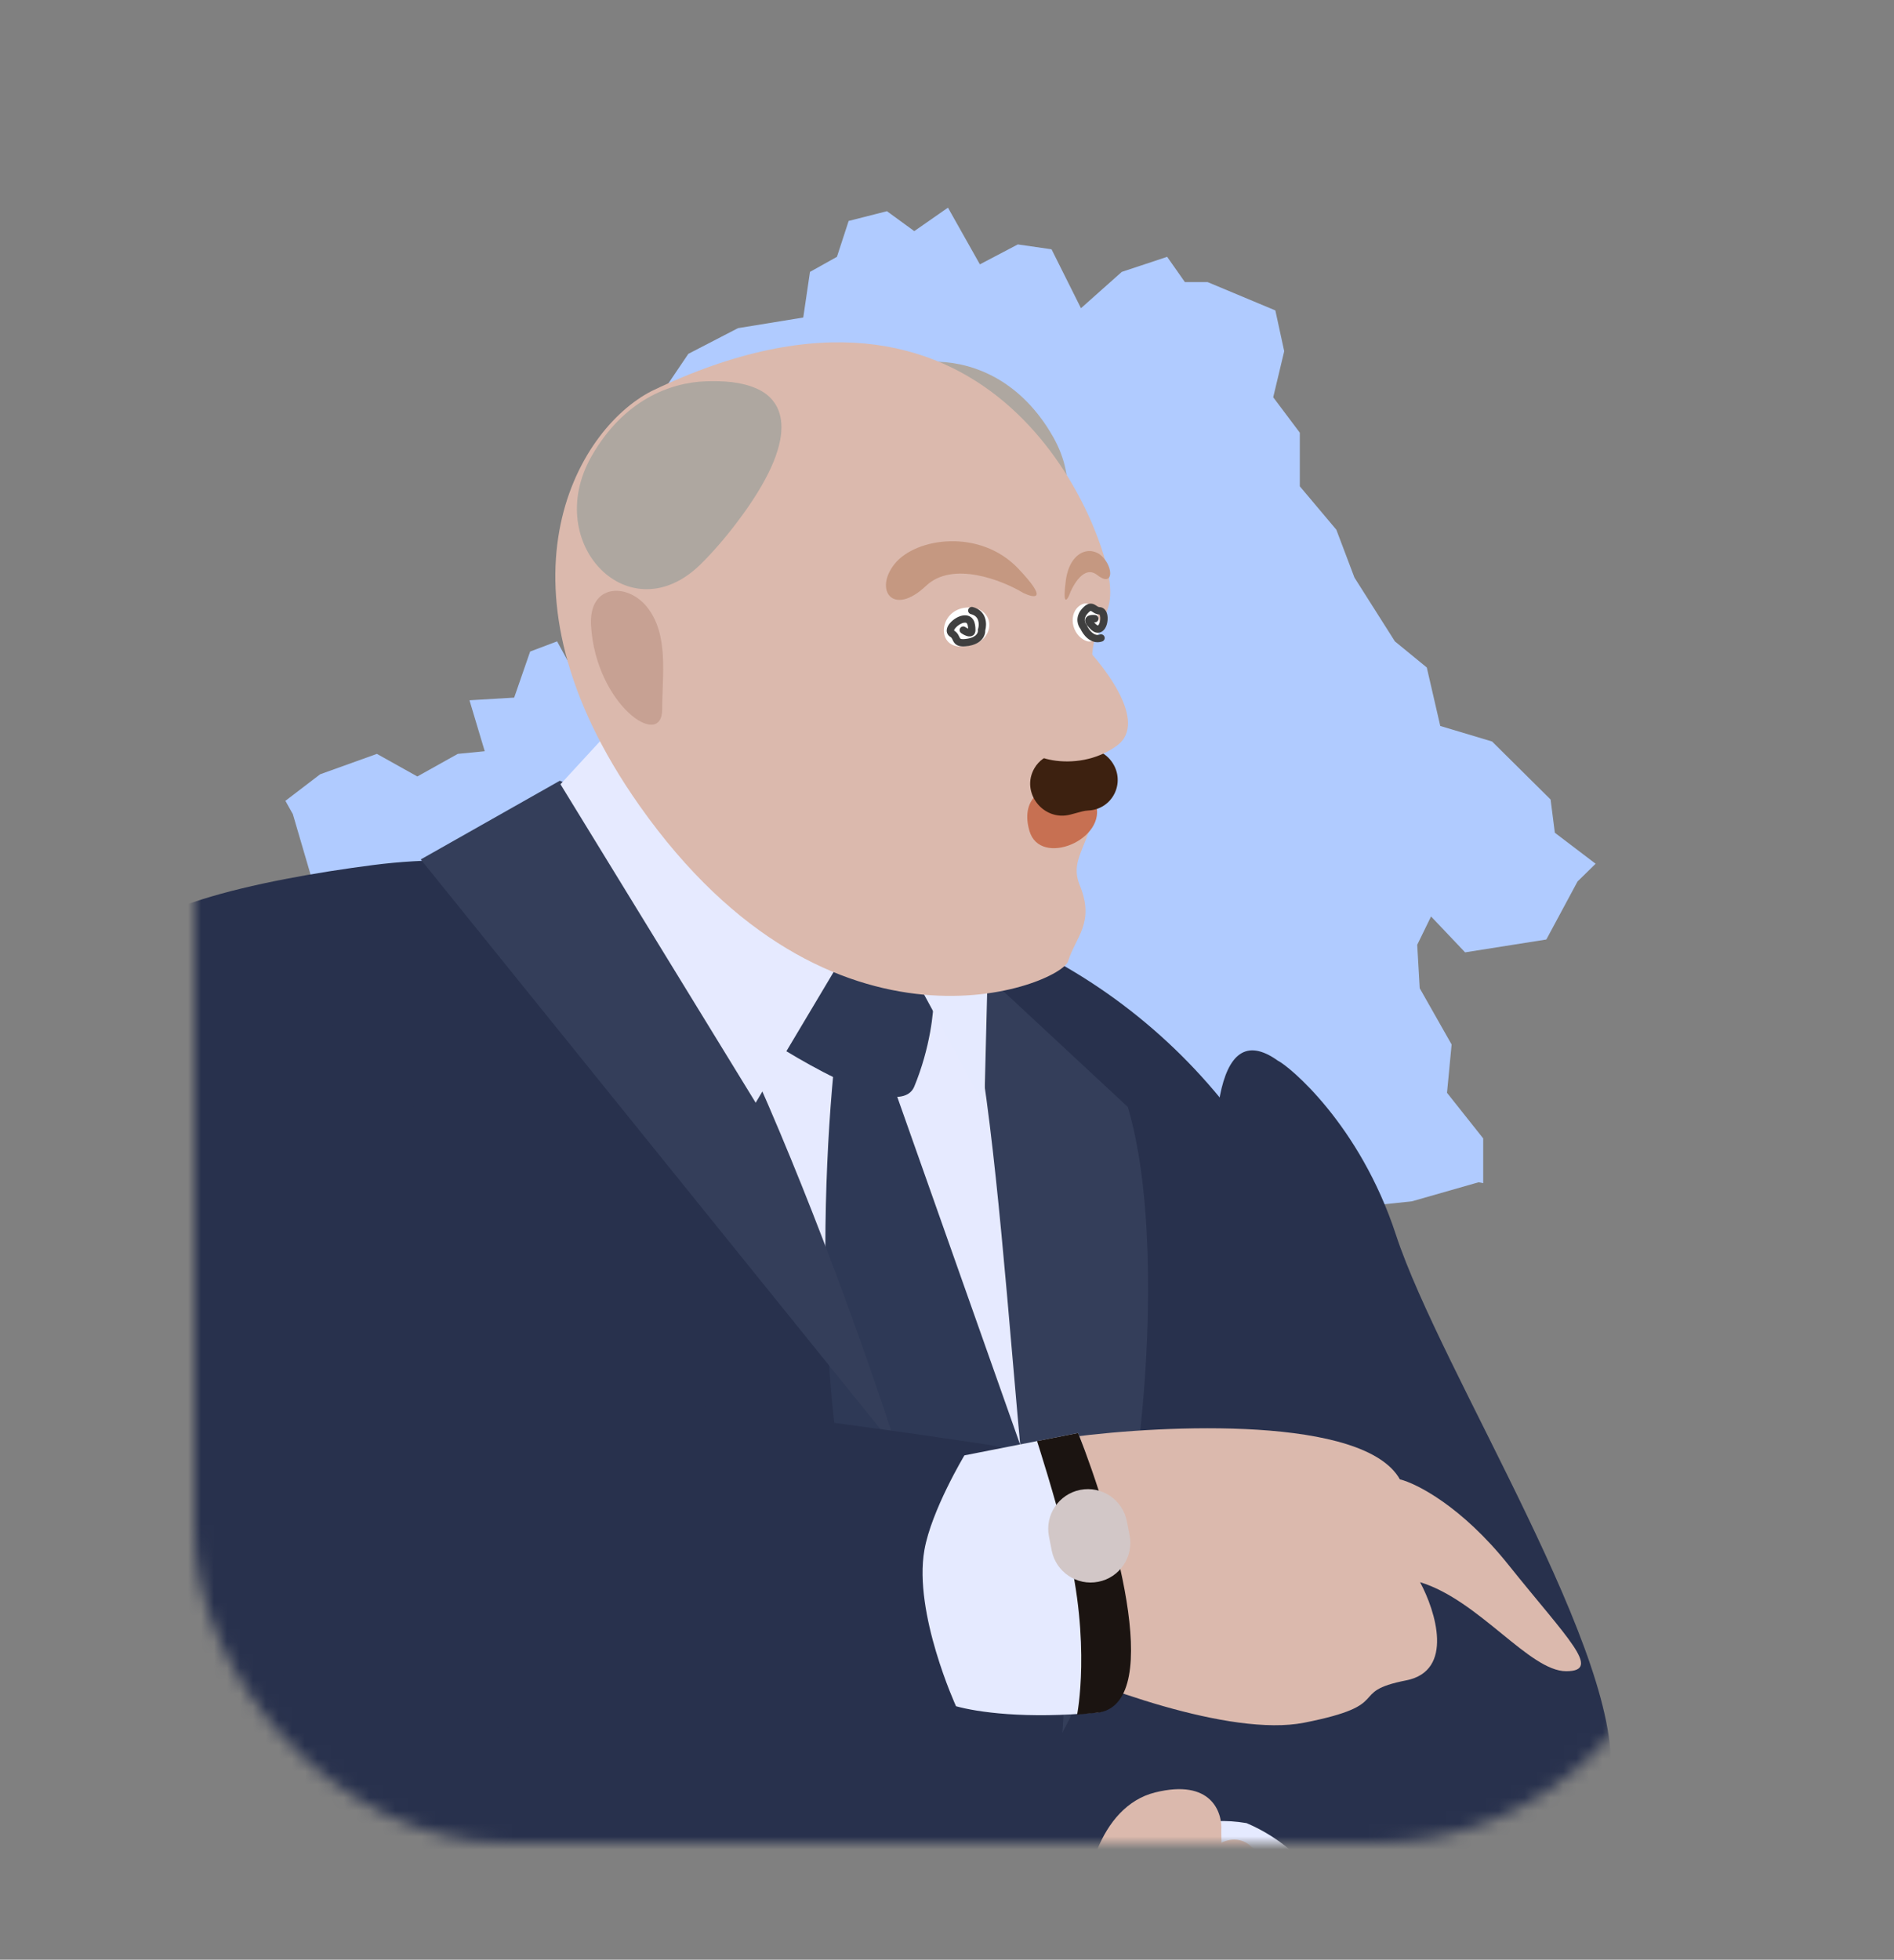 <svg width="146" height="151" viewBox="0 0 146 151" fill="none" xmlns="http://www.w3.org/2000/svg">
<rect x="0" y="0" width="146" height="151" fill="#808080" stroke="none"/>
<path d="M119.856 64.165L119.528 61.604L115.016 57.133L111.024 55.938L109.985 51.432L107.525 49.418L104.408 44.503L103.013 40.816L100.197 37.471V33.341L98.147 30.61L98.994 27.06L98.311 23.919L93.088 21.735H91.338L89.971 19.789L86.472 20.95L83.327 23.749L81.058 19.209L78.46 18.833L75.535 20.369L73.074 16L70.477 17.809L68.371 16.273L65.418 17.024L64.516 19.789L62.438 20.95L61.919 24.465L56.888 25.285L53.06 27.265L50.271 31.395L52.212 32.351V35.116L48.002 37.3L45.733 41.806L44.037 42.181L43.327 46.278L46.443 48.087V51.023H43.819L42.944 49.418L40.866 50.203L39.635 53.753L36.19 53.958L37.366 57.884L35.288 58.088L32.171 59.829L29.054 58.088L24.68 59.659L22 61.707L22.574 62.731L24.406 68.978L26.047 71.879L26.593 75.19L27.988 76.59L28.043 85.089L25.609 86.113L23.805 89.459L24.734 93.418L27.195 97.856L27.085 99.221L29 98.948L32.937 101.201L35.042 99.904L43.463 98.538L47.236 98.334L49.752 96.012L51.283 96.115L54.236 97.958L61.181 99.119L64.133 100.791L64.653 102.362L68.836 100.518L70.805 102.532L72.445 102.464L73.512 101.303L77.148 101.884L78.816 102.771L82.562 100.177L85.87 100.655L86.335 103.283L88.358 104L90.6 100.894L93.088 100.723L95.139 102.293L98.611 101.099L100.717 103.147L103.341 102.771L103.587 98.163L105.283 92.94L108.837 92.565L113.977 91.097L114.333 91.165V87.718L111.544 84.202L111.899 80.481L109.439 76.146L109.247 72.801L110.313 70.616L112.938 73.381L119.2 72.391L121.606 67.919L123 66.554L119.856 64.165Z" fill="#B0CBFF"/>
<mask id="mask0_21_251" style="mask-type:alpha" maskUnits="userSpaceOnUse" x="15" y="10" width="115" height="132">
<rect x="15" y="10" width="115" height="132" rx="24" fill="white"/>
</mask>
<g mask="url(#mask0_21_251)">
<rect x="-0.5" y="-5.5" width="146" height="197" rx="15.5" stroke="black"/>
<path d="M9.281 73.887C8.907 70.162 19.886 67.8 28.786 66.651C32.877 66.123 37.013 66.203 41.12 66.591L64.274 68.779C68.775 69.204 73.182 70.322 77.341 72.093C92.494 78.545 102.761 92.936 103.931 109.364L105.659 133.642C106.874 150.703 94.317 165.643 77.301 167.382C75.618 167.554 73.925 167.59 72.236 167.492L17.662 164.302C2.829 163.435 8.587 154.355 2.852 140.648C0.211 134.337 9.825 125.688 4.199 111.487C-1.428 97.287 8.54 97.57 6.808 85.721C5.076 73.873 9.868 79.726 9.281 73.887Z" fill="#28314D"/>
<path d="M42.807 62.153L71.891 70.415L80.897 85.948L86.151 116.44L70.442 115.462L42.807 62.153Z" fill="#E6EAFF"/>
<path d="M70.861 129.005C62.549 120.214 63.067 93.665 64.364 81.49L68.606 82.934L83.98 126.428C83.07 130.95 79.173 137.796 70.861 129.005Z" fill="#2E3956"/>
<path d="M32.434 66.222L43.151 60.159C51.688 63.245 64.066 95.84 69.188 111.751L32.434 66.222Z" fill="#343E5A"/>
<path d="M86.932 85.288L73.091 72.42C77.54 79.952 77.899 116.986 81.534 134.123C87.841 123.581 90.435 96.882 86.932 85.288Z" fill="#343E5A"/>
<path d="M98.501 81.726C99.338 82.122 104.807 86.603 107.603 95.133C111.099 105.794 125.511 128.025 124.074 137.255C122.865 145.022 112.406 163.085 108.056 163.94C103.705 164.794 89.227 167.596 91.264 143.378C92.303 140.524 100.212 137.726 103.012 134.262C103.369 133.821 103.68 133.497 103.953 133.271L99.911 127.495C96.273 117.06 88.623 74.649 98.501 81.726Z" fill="#28314D"/>
<path d="M58.345 79.555L59.972 74.998C61.554 72.641 68.63 75.27 71.97 76.879C71.987 77.915 71.711 80.734 70.477 83.722C69.243 86.71 59.652 80.443 58.345 79.555Z" fill="#2E3956"/>
<path d="M107.91 113.986C105.155 109.091 89.874 109.777 82.578 110.731L79.688 127.761C84.262 129.886 94.833 133.858 100.526 132.739C107.642 131.341 103.742 130.391 108.396 129.477C112.119 128.745 110.661 124.128 109.467 121.911C114.012 123.295 117.889 128.768 120.727 128.771C123.564 128.774 120.783 126.203 116.279 120.573C112.676 116.069 109.199 114.305 107.91 113.986Z" fill="#DBB9AD"/>
<path d="M10.905 125.476C0.139 120.861 2.113 99.852 5.818 84.064C7.285 77.812 13.163 73.46 19.198 75.653C24.292 77.505 29.635 80.919 32.808 86.849C34.306 89.649 51.252 108.047 54.408 108.406C61.892 109.258 69.926 110.376 76.234 111.331C78.48 111.671 80.255 113.398 80.605 115.642C81.92 124.094 83.094 136.389 80.281 137.907C76.195 140.111 27.657 132.658 10.905 125.476Z" fill="#28314D"/>
<path d="M83.111 110.416L74.343 112.139C74.343 112.139 71.791 116.388 71.258 119.435C70.406 124.3 73.696 131.469 73.696 131.469C75.29 131.915 79.047 132.476 84.595 131.944C88.765 131.544 85.771 117.179 83.111 110.416Z" fill="#E5EAFF"/>
<path d="M83.111 110.416L79.941 111.039C79.941 111.039 81.312 115.266 82.259 119.095C84.127 126.644 83.03 132.113 83.03 132.113L84.783 131.944C89.828 130.953 85.771 117.179 83.111 110.416Z" fill="#1B1411"/>
<path d="M87.075 118.289L86.863 117.21C86.537 115.552 84.929 114.473 83.272 114.798C81.614 115.124 80.534 116.732 80.86 118.389L81.072 119.468C81.397 121.126 83.005 122.206 84.663 121.88C86.321 121.555 87.4 119.947 87.075 118.289Z" fill="#D2C7C7"/>
<path d="M97.111 161.536C108.421 149.787 101.144 142.6 96.091 140.476C82.901 138.233 84.626 160.03 90.838 162.768C95.808 164.958 97.091 162.859 97.111 161.536Z" fill="#E5EAFF"/>
<path d="M97.542 147.768C98.524 144.633 97.236 142.82 96.469 142.305C95.632 141.43 93.356 140.934 90.95 145.946C88.544 150.958 85.203 148.966 83.834 147.344C82.311 148.682 79.277 152.603 79.33 157.581C79.396 163.802 86.512 162.404 88.377 163.159C90.241 163.913 93.197 158.814 95.659 158.331C97.629 157.944 97.24 155.382 96.799 154.149C99.763 153.118 98.53 149.466 97.542 147.768Z" fill="#DBB9AD"/>
<path d="M58.252 84.968L65.92 72.113L48.082 55.127L43.204 60.428L58.252 84.968Z" fill="#E6EAFF"/>
<path d="M89.042 138.112C84.714 139.187 83.219 145.257 83.809 148.737C88.437 151.471 94.534 149.666 94.23 146.69L94.141 141.069C94.245 139.635 93.371 137.038 89.042 138.112Z" fill="#DBB9AD"/>
<path d="M75.878 85.183L69.621 73.663L76.198 72.371L75.878 85.183Z" fill="#E5EAFF"/>
<path d="M81.183 33.668C78.733 29.355 75.149 27.961 72.333 27.875C71.024 27.834 69.655 27.903 68.448 28.434C66.3 29.378 64.987 32.177 69.963 38.746C70.9 39.983 71.821 41.036 72.716 41.927C78.211 47.402 85.011 40.408 81.183 33.668Z" fill="#AEA7A0"/>
<path d="M49.292 62.071C37.417 45.23 44.378 33.11 50.245 30.125C76.335 17.592 84.878 40.132 85.495 44.536C86.111 48.939 83.186 46.402 84.482 55.513C85.777 64.623 82.045 65.319 83.235 68.214C84.425 71.109 82.887 72.237 82.34 74.055C81.794 75.873 64.135 83.122 49.292 62.071Z" fill="#DBB9AD"/>
<path d="M83.17 60.833C83.885 60.986 84.279 61.366 84.452 61.867C85.421 64.672 80.184 66.875 79.355 64.025C78.689 61.737 80.02 60.154 83.17 60.833Z" fill="#C77052"/>
<path d="M81.36 58.056L83.255 57.703C84.23 57.521 85.229 57.954 85.769 58.794C86.764 60.337 85.751 62.344 83.926 62.449L83.882 62.451C83.716 62.461 83.552 62.487 83.392 62.53L82.525 62.762C80.423 63.325 78.651 61.05 79.742 59.188C80.089 58.595 80.678 58.183 81.36 58.056Z" fill="#3D2110"/>
<path d="M71.385 45.14C73.433 43.201 77.238 44.698 78.885 45.689C79.738 46.099 80.855 46.298 78.497 43.815C75.55 40.71 70.614 41.42 68.979 43.432C67.344 45.444 68.825 47.564 71.385 45.14Z" fill="#C59881"/>
<path d="M74.739 49.74C74.591 49.769 74.445 49.792 74.298 49.808C72.109 50.045 72.32 46.968 74.518 46.813C76.712 46.658 76.89 49.31 74.739 49.74Z" fill="white"/>
<path d="M84.572 44.302C83.579 43.522 82.708 45.051 82.397 45.913C82.216 46.3 81.915 46.608 82.156 44.752C82.459 42.432 84.095 41.997 84.977 42.89C85.859 43.784 85.814 45.276 84.572 44.302Z" fill="#C59881"/>
<path d="M83.737 49.386C84.02 49.494 84.256 49.407 84.45 49.209C85.291 48.345 84.409 46.009 83.35 46.592C82.28 47.181 82.578 48.947 83.737 49.386Z" fill="white"/>
<path d="M86.102 57.452C88.615 55.611 84.972 51.043 82.836 48.989C84.246 55.802 79.097 55.36 78.779 56.856C78.461 58.351 82.96 59.754 86.102 57.452Z" fill="#DBB9AD"/>
<path fill-rule="evenodd" clip-rule="evenodd" d="M84.608 46.729C84.669 46.766 84.711 46.78 84.756 46.781C84.986 46.786 85.149 46.916 85.245 47.074C85.335 47.222 85.372 47.401 85.381 47.566C85.39 47.734 85.371 47.912 85.328 48.075C85.286 48.234 85.215 48.399 85.103 48.526C84.997 48.647 84.863 48.732 84.703 48.752C84.547 48.772 84.408 48.725 84.297 48.662C84.087 48.542 83.905 48.322 83.767 48.135C83.695 48.038 83.62 47.895 83.657 47.73C83.696 47.555 83.834 47.472 83.922 47.436C84.013 47.399 84.113 47.386 84.192 47.382C84.275 47.378 84.358 47.382 84.427 47.389C84.582 47.406 84.694 47.545 84.677 47.7C84.66 47.855 84.521 47.967 84.366 47.95C84.356 47.949 84.346 47.948 84.335 47.947C84.426 48.055 84.507 48.132 84.576 48.172C84.598 48.184 84.613 48.189 84.622 48.191C84.626 48.193 84.629 48.193 84.63 48.193C84.631 48.193 84.632 48.193 84.632 48.193L84.632 48.193L84.632 48.193L84.632 48.193L84.633 48.193C84.634 48.193 84.636 48.192 84.639 48.19C84.646 48.186 84.66 48.176 84.68 48.153C84.714 48.115 84.754 48.039 84.783 47.93C84.812 47.824 84.824 47.705 84.818 47.597C84.812 47.485 84.787 47.407 84.763 47.367C84.754 47.353 84.748 47.347 84.746 47.345C84.745 47.345 84.745 47.345 84.743 47.345C84.562 47.341 84.421 47.274 84.319 47.213C84.281 47.191 84.243 47.165 84.213 47.145C84.205 47.14 84.197 47.135 84.19 47.131C84.154 47.106 84.13 47.092 84.11 47.083C84.085 47.071 84.08 47.072 84.071 47.076C84.07 47.076 84.07 47.076 84.069 47.076C84.038 47.087 83.961 47.13 83.828 47.282C83.643 47.491 83.609 47.674 83.619 47.809C83.63 47.955 83.697 48.069 83.742 48.12L83.774 48.154L83.792 48.198C83.861 48.358 84.002 48.588 84.189 48.746C84.37 48.899 84.564 48.965 84.784 48.891C84.932 48.842 85.092 48.921 85.141 49.069C85.191 49.216 85.111 49.376 84.964 49.426C84.499 49.582 84.103 49.412 83.825 49.177C83.57 48.961 83.389 48.674 83.291 48.459C83.182 48.322 83.077 48.11 83.057 47.852C83.034 47.559 83.124 47.228 83.404 46.909C83.561 46.731 83.715 46.603 83.88 46.545C84.066 46.479 84.225 46.513 84.352 46.573C84.409 46.6 84.46 46.633 84.5 46.659C84.512 46.667 84.523 46.674 84.533 46.681C84.56 46.699 84.583 46.714 84.608 46.729ZM74.638 46.978C74.676 46.827 74.829 46.736 74.98 46.773C75.533 46.911 75.825 47.263 75.942 47.648C76.046 47.987 76.013 48.338 75.948 48.58C75.956 48.772 75.894 49.016 75.716 49.235C75.514 49.485 75.179 49.684 74.676 49.768C74.38 49.818 74.149 49.824 73.964 49.781C73.762 49.733 73.63 49.628 73.54 49.498C73.5 49.44 73.471 49.381 73.449 49.335C73.442 49.321 73.436 49.309 73.431 49.297C73.416 49.266 73.405 49.241 73.39 49.215C73.358 49.154 73.324 49.111 73.263 49.074C73.165 49.016 73.084 48.935 73.033 48.831C72.982 48.727 72.971 48.618 72.983 48.517C73.005 48.327 73.112 48.152 73.228 48.015C73.461 47.742 73.845 47.487 74.207 47.426C74.386 47.397 74.556 47.407 74.707 47.472C74.86 47.539 74.967 47.651 75.039 47.776C75.173 48.01 75.194 48.312 75.194 48.55C75.194 48.695 75.15 48.863 74.997 48.965C74.859 49.057 74.705 49.046 74.61 49.027C74.413 48.987 74.209 48.865 74.09 48.78C73.963 48.689 73.934 48.513 74.024 48.387C74.115 48.26 74.291 48.23 74.418 48.321C74.463 48.353 74.519 48.389 74.577 48.418C74.595 48.427 74.612 48.435 74.627 48.442C74.62 48.266 74.595 48.135 74.549 48.056C74.527 48.017 74.505 48 74.482 47.99C74.457 47.979 74.403 47.966 74.3 47.983C74.098 48.016 73.825 48.184 73.658 48.381C73.574 48.479 73.546 48.551 73.543 48.584C73.543 48.584 73.543 48.584 73.543 48.584C73.545 48.586 73.548 48.588 73.553 48.591C73.727 48.695 73.823 48.828 73.886 48.946C73.909 48.988 73.93 49.033 73.946 49.068C73.951 49.077 73.954 49.085 73.958 49.093C73.978 49.134 73.991 49.158 74.004 49.177C74.019 49.2 74.035 49.218 74.094 49.232C74.171 49.25 74.315 49.257 74.583 49.212C74.982 49.146 75.18 49.001 75.278 48.881C75.378 48.756 75.39 48.635 75.384 48.585L75.376 48.525L75.394 48.468C75.445 48.302 75.473 48.042 75.403 47.813C75.34 47.605 75.192 47.408 74.843 47.32C74.692 47.282 74.6 47.129 74.638 46.978ZM73.537 48.578C73.537 48.578 73.537 48.579 73.537 48.579C73.537 48.579 73.537 48.578 73.537 48.578ZM74.74 48.476C74.74 48.476 74.739 48.476 74.736 48.476C74.738 48.476 74.74 48.476 74.74 48.476Z" fill="#3F3F3F"/>
<path d="M45.589 35.173C48.039 30.86 51.623 29.466 54.438 29.379C55.748 29.339 57.117 29.408 58.324 29.939C60.472 30.883 61.785 33.682 56.809 40.251C55.871 41.488 54.951 42.541 54.056 43.432C48.561 48.906 41.761 41.913 45.589 35.173Z" fill="#AEA7A0"/>
<path d="M45.561 48.22C45.359 44.958 48.354 44.909 49.842 46.731C51.576 48.855 51.046 51.942 51.046 54.651C51.046 57.823 45.938 54.303 45.561 48.22Z" fill="#C7A193"/>
</g>
</svg>

